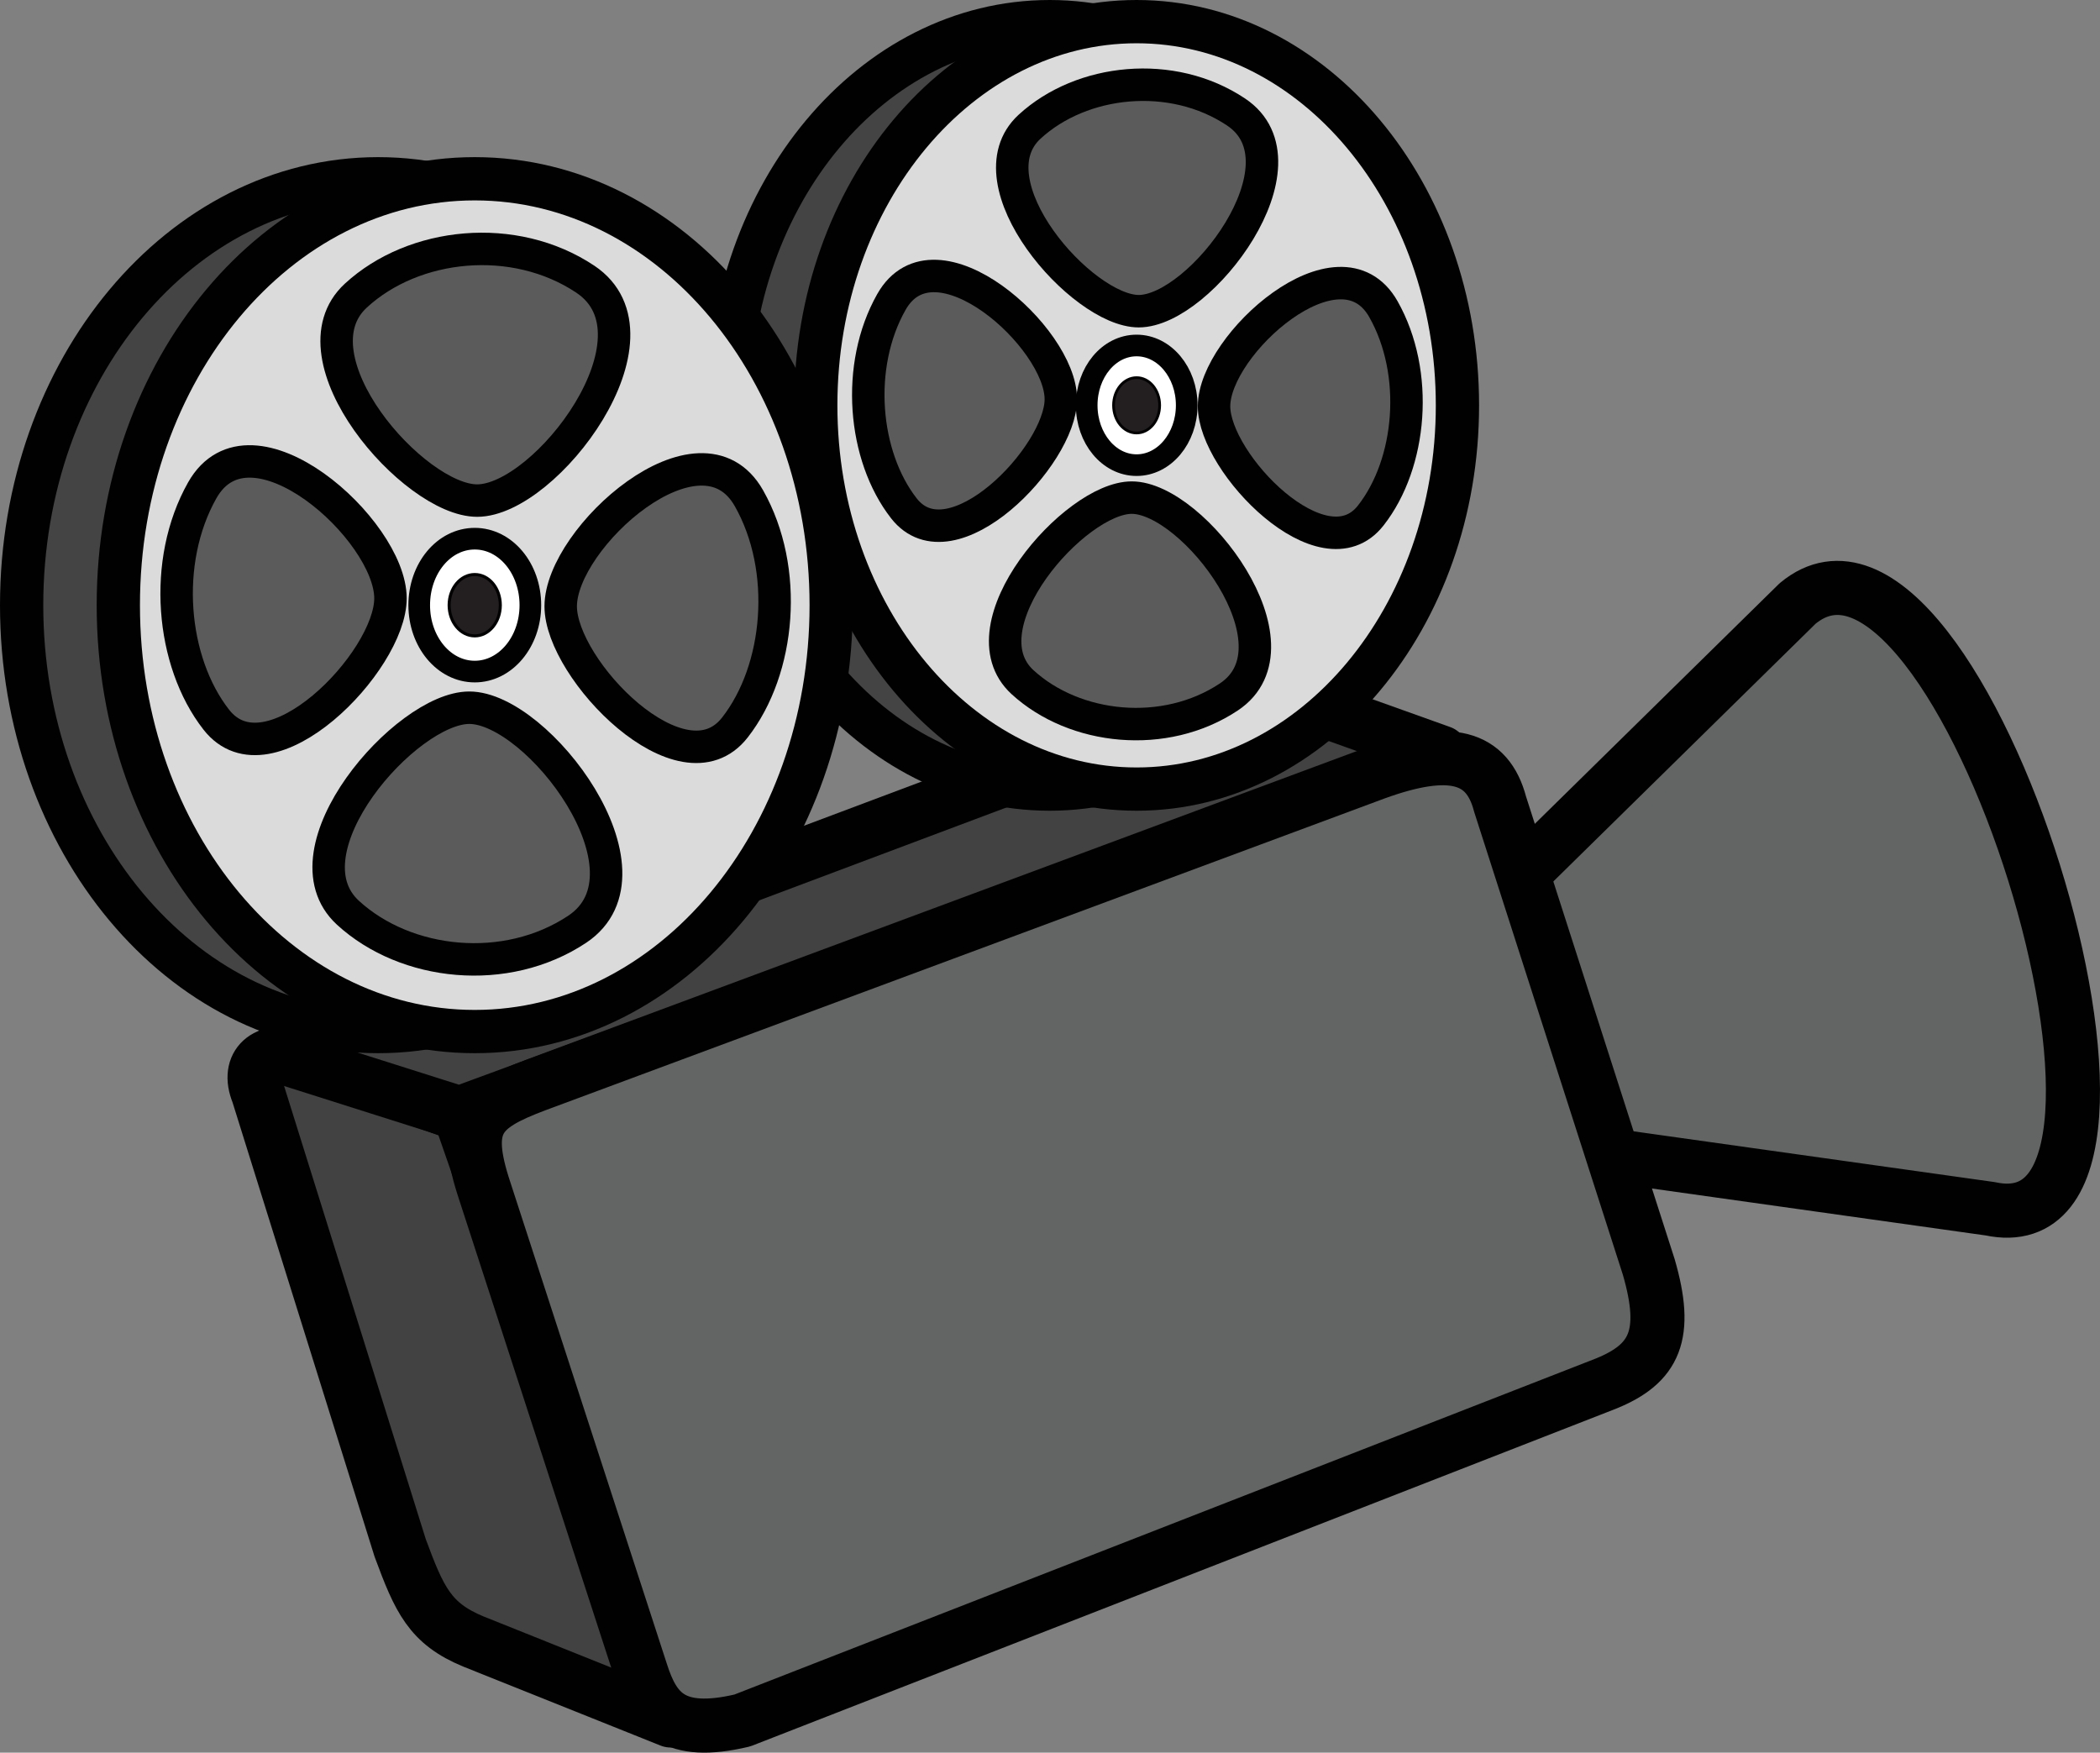 <?xml version="1.0" encoding="utf-8"?>
<!-- Generator: Adobe Illustrator 13.0.2, SVG Export Plug-In . SVG Version: 6.00 Build 14948)  -->
<svg version="1.2" baseProfile="tiny" id="Layer_1" xmlns="http://www.w3.org/2000/svg" xmlns:xlink="http://www.w3.org/1999/xlink"
	 x="0px" y="0px" width="242.648px" height="202.523px" viewBox="0 0 242.648 202.523" xml:space="preserve">
<rect x="0" y="0" width="242.648" height="202.523" fill="#808080" stroke="none"/>
<g>
	<g>
		<path fill="#636464" stroke="#010101" stroke-width="6.25" stroke-linecap="round" stroke-linejoin="round" d="M148.232,128.183
			l81.738,11.494c24.434,5.24-3.535-85.524-22.264-69.941L148.232,128.183z"/>
		<path fill="#424242" stroke="#010101" stroke-width="6.25" stroke-linecap="round" stroke-linejoin="round" d="M34.15,121.933
			l18.975,6.822l24.363,70.049l-22.791-9.124c-5.017-2.075-6.24-4.817-8.462-10.827l-16.418-52.516
			c-1.399-3.428,1.038-5.256,4.368-4.369"/>
		<path fill="#424242" stroke="#010101" stroke-width="6.25" stroke-linecap="round" stroke-linejoin="round" d="M134.055,83.296
			L31.538,121.802l21.56,6.838l113.416-41.687l-13.711-4.905C145.559,79.043,139.17,81.785,134.055,83.296z"/>
		<path fill="#636464" stroke="#010101" stroke-width="6.25" stroke-linecap="round" stroke-linejoin="round" d="M61.897,125.378
			l97.021-36.052c8.694-3.154,12.957-1.943,14.407,3.577l17.183,53.491c2.266,7.822,0.747,11.18-4.966,13.491l-99.766,38.919
			c-8.015,1.896-10.222-0.96-11.707-5.618l-18.062-55.581C53.389,129.739,55.225,127.9,61.897,125.378z"/>
	</g>
	<g>
		<path fill="#444444" stroke="#010101" stroke-width="5" stroke-linecap="round" stroke-linejoin="round" d="M158.357,46.841
			c0,24.478-16.595,44.341-37.073,44.341s-37.08-19.863-37.08-44.341c0-24.497,16.602-44.341,37.08-44.341
			S158.357,22.344,158.357,46.841z"/>
		<path fill="#DCDBDB" stroke="#010101" stroke-width="5" stroke-linecap="round" stroke-linejoin="round" d="M168.403,46.841
			c0,24.478-16.595,44.341-37.073,44.341c-20.478,0-37.072-19.863-37.072-44.341c0-24.497,16.594-44.341,37.072-44.341
			C151.809,2.5,168.403,22.344,168.403,46.841z"/>
		<path fill="#FFFFFF" stroke="#010101" stroke-width="2.5" stroke-linecap="round" stroke-linejoin="round" d="M137.121,46.831
			c0,3.813-2.592,6.917-5.791,6.917c-3.2,0-5.766-3.103-5.766-6.917s2.565-6.909,5.766-6.909
			C134.529,39.922,137.121,43.018,137.121,46.831z"/>
		<path fill="#231F20" stroke="#010101" stroke-width="0.316" stroke-linecap="round" stroke-linejoin="round" d="M133.994,46.831
			c0,1.768-1.187,3.198-2.664,3.198c-1.477,0-2.663-1.431-2.663-3.198c0-1.758,1.187-3.191,2.663-3.191
			C132.808,43.64,133.994,45.073,133.994,46.831z"/>
		<path fill="#5B5B5B" stroke="#010101" stroke-width="3.75" stroke-linecap="round" stroke-linejoin="round" d="M118.972,14.636
			c6.03-5.537,16.453-6.636,23.845-1.697c8.887,5.916-4.104,23.02-11.24,23.02C125.002,35.959,111.968,21.062,118.972,14.636z"/>
		<path fill="#5B5B5B" stroke="#010101" stroke-width="3.75" stroke-linecap="round" stroke-linejoin="round" d="M118.147,78.823
			c6.038,5.537,16.453,6.636,23.853,1.704c8.877-5.923-4.095-23.027-11.233-23.027C124.185,57.5,111.15,72.397,118.147,78.823z"/>
		<path fill="#5B5B5B" stroke="#010101" stroke-width="3.75" stroke-linecap="round" stroke-linejoin="round" d="M104.443,58.74
			c-4.709-6.038-5.632-16.453-1.44-23.853c5.027-8.877,19.573,4.111,19.573,11.24C122.576,52.703,109.902,65.737,104.443,58.74z"/>
		<path fill="#5B5B5B" stroke="#010101" stroke-width="3.75" stroke-linecap="round" stroke-linejoin="round" d="M158.391,59.558
			c4.72-6.021,5.643-16.445,1.451-23.845c-5.037-8.877-19.563,4.097-19.563,11.233C140.278,53.538,152.935,66.563,158.391,59.558z"
			/>
	</g>
	<g>
		<path fill="#444444" stroke="#010101" stroke-width="5" stroke-linecap="round" stroke-linejoin="round" d="M84.88,69.937
			c0,27.202-18.43,49.262-41.187,49.262C20.93,119.199,2.5,97.138,2.5,69.937c0-27.227,18.43-49.28,41.194-49.28
			C66.45,20.657,84.88,42.71,84.88,69.937z"/>
		<path fill="#DCDBDB" stroke="#010101" stroke-width="5" stroke-linecap="round" stroke-linejoin="round" d="M96.042,69.937
			c0,27.202-18.43,49.262-41.187,49.262c-22.764,0-41.184-22.061-41.184-49.262c0-27.227,18.42-49.28,41.184-49.28
			C77.612,20.657,96.042,42.71,96.042,69.937z"/>
		<path fill="#FFFFFF" stroke="#010101" stroke-width="2.5" stroke-linecap="round" stroke-linejoin="round" d="M61.282,69.929
			c0,4.236-2.866,7.673-6.426,7.673c-3.567,0-6.416-3.438-6.416-7.673c0-4.255,2.849-7.683,6.416-7.683
			C58.416,62.246,61.282,65.674,61.282,69.929z"/>
		<path fill="#231F20" stroke="#010101" stroke-width="0.351" stroke-linecap="round" stroke-linejoin="round" d="M57.81,69.929
			c0,1.951-1.311,3.55-2.954,3.55s-2.961-1.599-2.961-3.55c0-1.96,1.318-3.542,2.961-3.542S57.81,67.969,57.81,69.929z"/>
		<path fill="#5B5B5B" stroke="#010101" stroke-width="3.75" stroke-linecap="round" stroke-linejoin="round" d="M41.128,34.148
			c6.689-6.152,18.271-7.373,26.499-1.89c9.861,6.584-4.561,25.586-12.498,25.586C47.817,57.844,33.35,41.284,41.128,34.148z"/>
		<path fill="#5B5B5B" stroke="#010101" stroke-width="3.75" stroke-linecap="round" stroke-linejoin="round" d="M40.205,105.471
			c6.707,6.152,18.271,7.376,26.499,1.899c9.861-6.592-4.561-25.593-12.48-25.593C46.912,81.777,32.427,98.335,40.205,105.471z"/>
		<path fill="#5B5B5B" stroke="#010101" stroke-width="3.75" stroke-linecap="round" stroke-linejoin="round" d="M24.99,83.157
			c-5.237-6.707-6.265-18.281-1.616-26.509c5.591-9.861,21.743,4.563,21.743,12.49C45.117,76.45,31.055,90.925,24.99,83.157z"/>
		<path fill="#5B5B5B" stroke="#010101" stroke-width="3.75" stroke-linecap="round" stroke-linejoin="round" d="M84.915,84.063
			c5.239-6.699,6.284-18.264,1.619-26.499c-5.591-9.854-21.746,4.561-21.746,12.498C64.788,77.363,78.85,91.848,84.915,84.063z"/>
	</g>
</g>
</svg>
